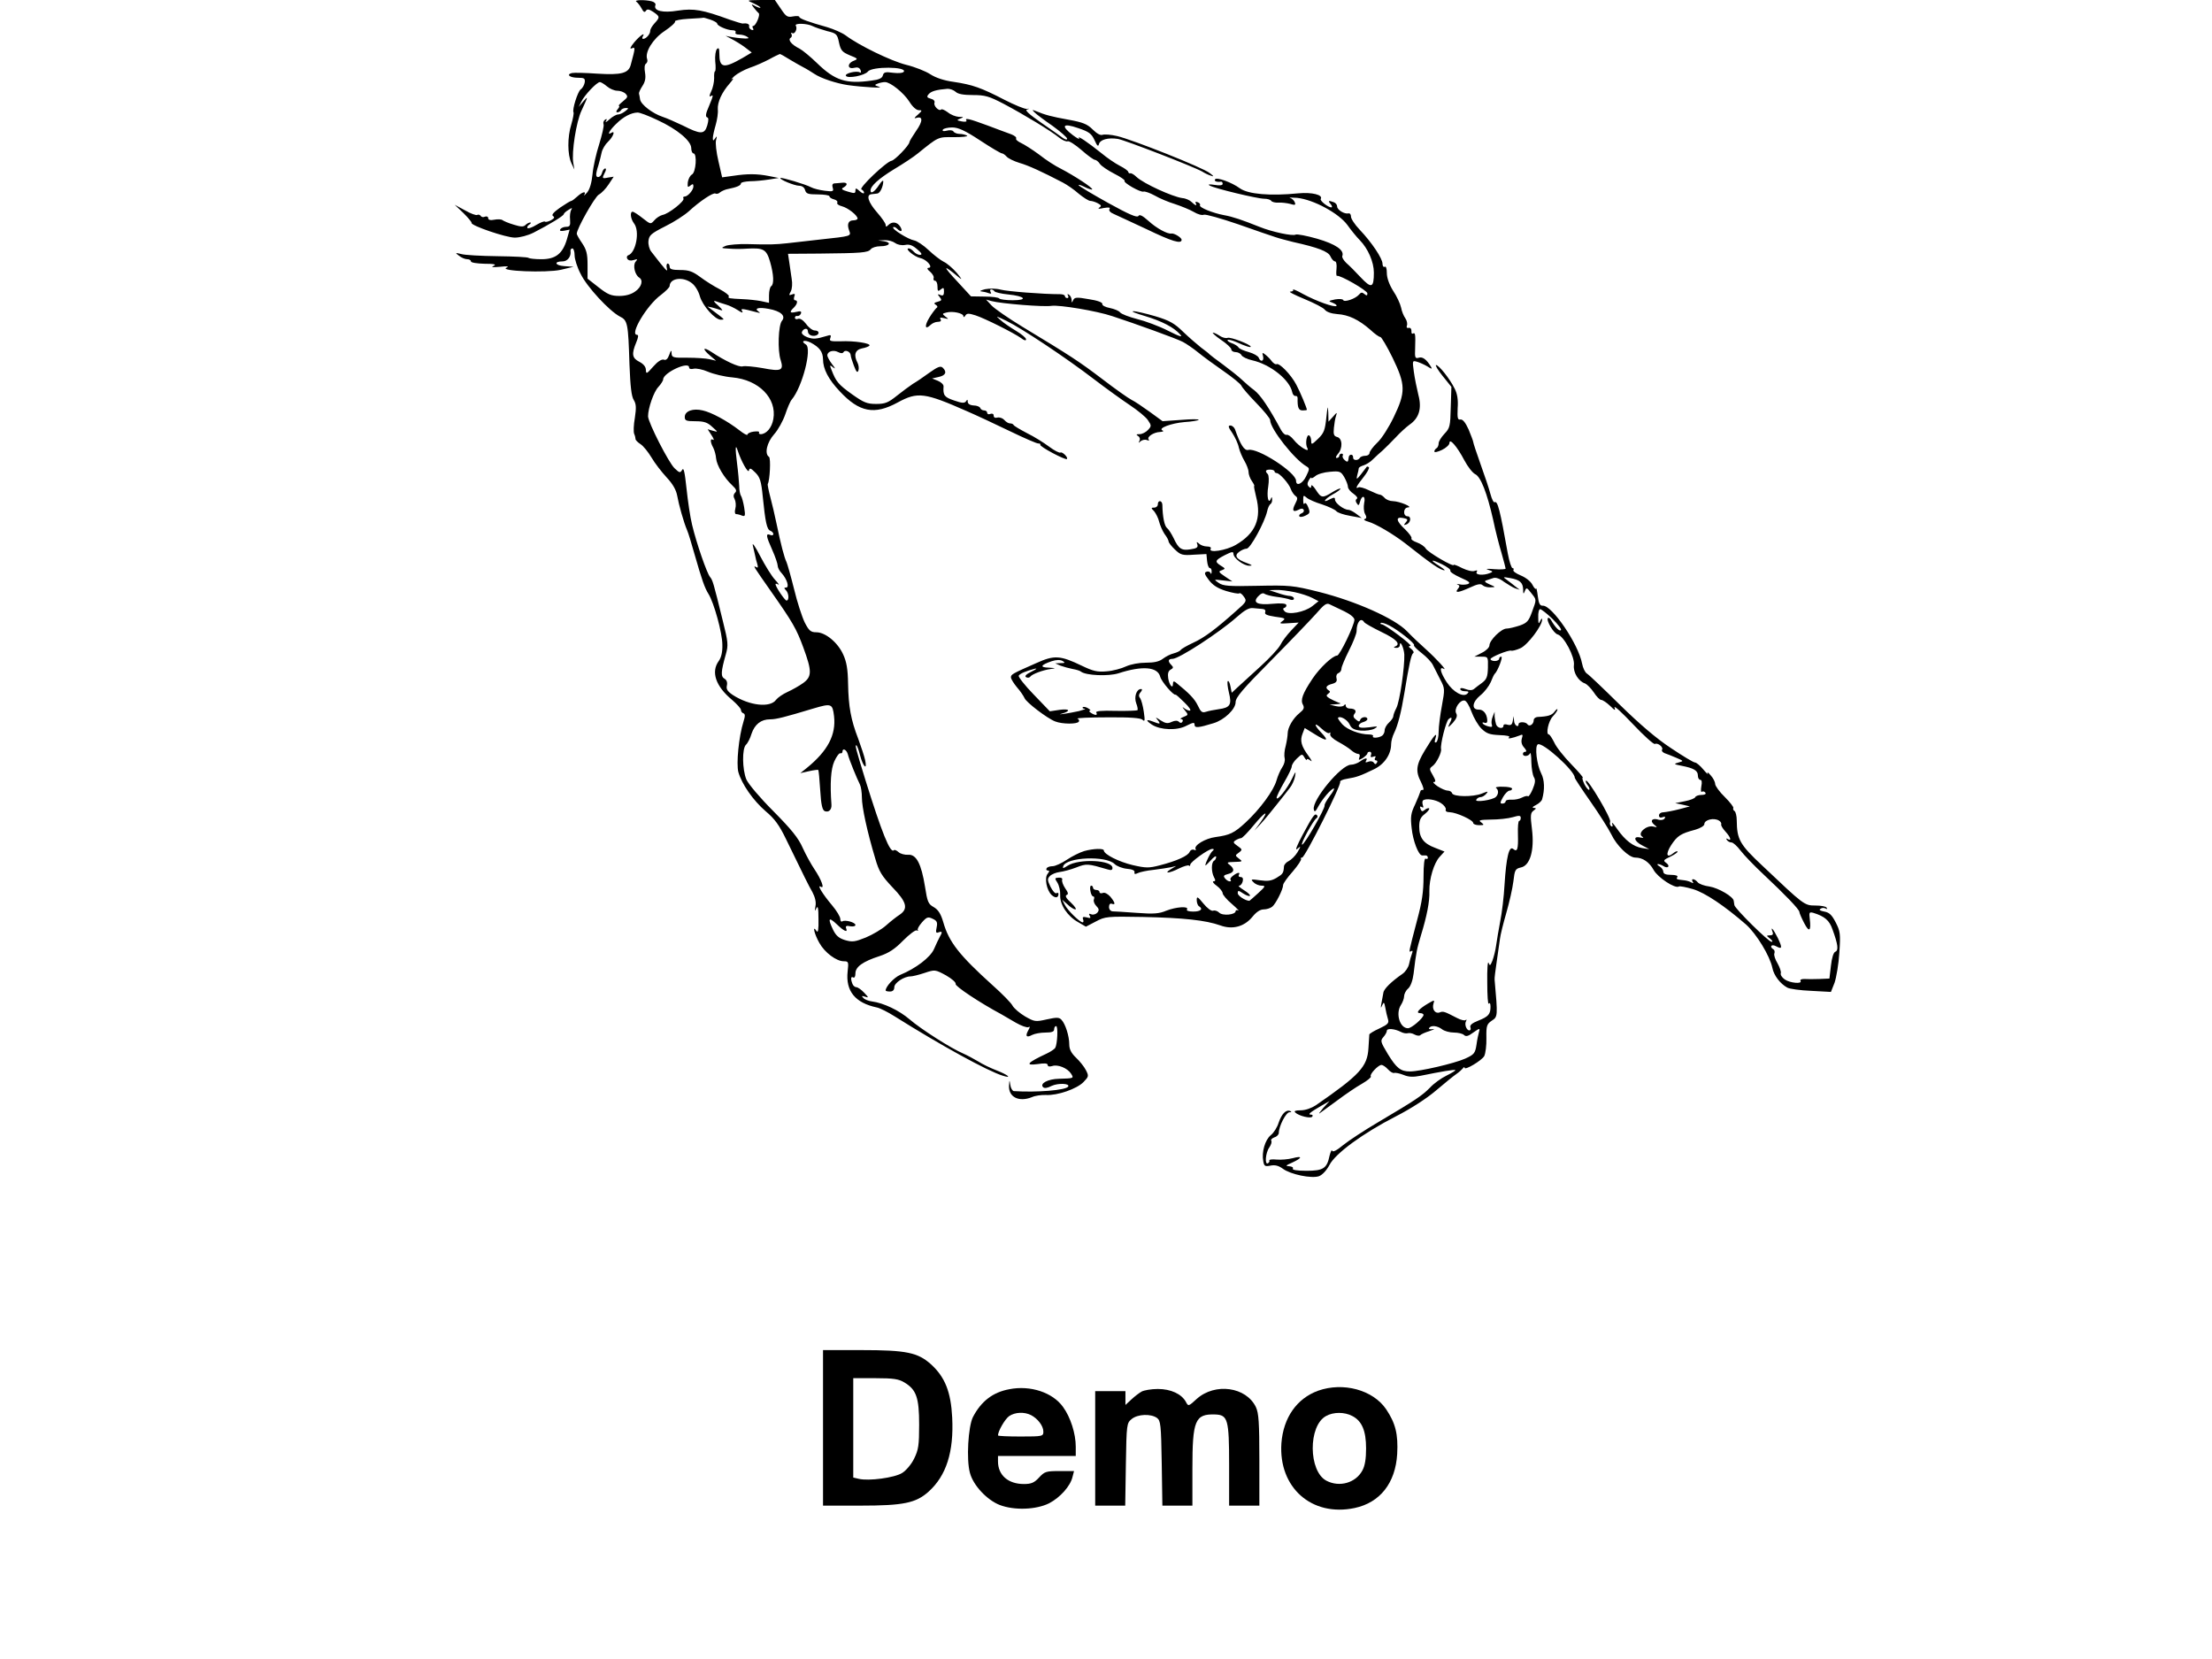 <?xml version="1.0" standalone="no"?>
<!DOCTYPE svg PUBLIC "-//W3C//DTD SVG 20010904//EN"
 "http://www.w3.org/TR/2001/REC-SVG-20010904/DTD/svg10.dtd">
<svg version="1.0" xmlns="http://www.w3.org/2000/svg"
 width="1024pt" height="768pt" viewBox="0 0 1024 768"
 preserveAspectRatio="xMidYMid meet">
<g transform="translate(0,768) scale(0.1,-0.1)"
fill="#000000" stroke="none">
<path d="M2946 7672 c6 -4 17 -18 24 -31 9 -17 14 -20 20 -11 6 9 14 8 34 -5
31 -21 32 -25 6 -53 -11 -12 -20 -27 -20 -35 0 -15 -19 -37 -33 -37 -4 0 -5 5
-2 10 15 24 -12 6 -39 -26 -18 -22 -22 -32 -12 -28 18 7 18 6 -4 -76 -10 -39
-43 -48 -155 -41 -55 4 -108 5 -117 3 -29 -7 -10 -22 28 -22 29 0 33 -3 31
-21 -2 -12 -10 -27 -19 -33 -14 -11 -40 -94 -33 -106 2 -4 -2 -28 -10 -55 -19
-60 -18 -141 0 -180 l14 -30 -5 30 c-9 49 14 193 38 243 31 67 32 70 8 42
l-21 -25 12 24 c14 30 72 91 86 91 5 0 20 -9 33 -20 13 -11 34 -20 47 -20 14
0 31 -6 39 -14 12 -13 10 -17 -12 -35 -15 -12 -23 -21 -19 -21 4 0 2 -7 -5
-15 -8 -9 -9 -15 -2 -15 6 0 14 5 17 10 3 6 14 10 23 10 13 0 13 -2 -4 -15
-10 -8 -25 -15 -33 -15 -8 0 -26 -10 -39 -22 -14 -13 -22 -17 -17 -9 6 10 4
12 -4 7 -7 -5 -10 -14 -7 -21 3 -8 -7 -49 -20 -92 -14 -43 -28 -105 -31 -139
-4 -39 -12 -69 -25 -85 -11 -13 -17 -18 -13 -11 10 19 -9 14 -33 -8 -12 -11
-24 -20 -27 -20 -4 0 -27 -14 -52 -31 -31 -22 -41 -34 -33 -39 9 -6 6 -11 -10
-20 -12 -6 -24 -9 -27 -6 -4 3 -21 -4 -40 -15 -19 -12 -37 -18 -41 -15 -3 4 0
11 8 16 8 6 10 10 4 10 -5 0 -15 -5 -22 -12 -9 -9 -22 -8 -54 2 -24 7 -47 17
-52 21 -5 4 -22 5 -37 2 -19 -4 -29 -1 -29 7 0 7 -7 10 -15 7 -8 -4 -17 -2
-20 4 -4 5 -11 7 -16 4 -5 -3 -30 6 -56 21 l-48 26 40 -38 c22 -22 39 -42 38
-46 -4 -12 159 -68 200 -68 24 0 61 10 87 23 72 37 140 78 140 86 0 3 9 12 21
19 17 11 20 11 13 0 -4 -7 -7 -27 -5 -45 2 -27 -1 -33 -18 -33 -11 0 -23 -5
-27 -11 -5 -8 1 -10 18 -7 l25 5 -13 -46 c-20 -66 -52 -91 -118 -91 -29 0 -55
3 -59 6 -3 4 -68 7 -144 8 -76 1 -151 5 -168 10 -28 7 -29 6 -10 -8 11 -9 28
-16 38 -16 9 0 17 -4 17 -10 0 -6 28 -10 63 -11 45 0 57 -3 42 -10 -14 -6 -5
-7 30 -4 34 4 43 2 30 -4 -38 -16 183 -25 251 -10 l59 14 -43 3 c-43 3 -50 22
-7 22 22 0 40 23 36 48 -1 6 3 12 9 12 5 0 10 -14 10 -32 0 -17 12 -56 28 -86
29 -60 132 -171 181 -197 37 -18 39 -32 45 -222 4 -102 9 -148 20 -165 11 -18
12 -35 5 -82 -6 -33 -7 -67 -3 -75 4 -9 6 -19 6 -23 -1 -4 9 -15 23 -24 13 -8
36 -37 51 -62 15 -26 47 -67 70 -92 29 -31 44 -58 49 -85 7 -40 30 -123 46
-160 5 -11 20 -60 34 -110 35 -122 47 -156 65 -185 25 -40 64 -180 64 -235 1
-33 -5 -58 -16 -74 -38 -51 -15 -118 61 -181 22 -19 41 -40 41 -46 0 -7 5 -14
11 -16 9 -3 9 -13 1 -38 -22 -70 -34 -195 -24 -234 16 -56 68 -131 127 -182
41 -34 63 -65 93 -127 90 -185 104 -214 123 -247 12 -23 18 -46 14 -65 -4 -24
-3 -26 4 -10 7 15 10 1 10 -50 1 -49 -2 -65 -9 -55 -21 32 -10 -15 13 -55 25
-45 79 -85 113 -85 22 0 23 -3 18 -47 -10 -91 35 -146 136 -167 14 -3 50 -21
80 -40 215 -135 433 -255 503 -276 45 -14 22 5 -30 25 -26 10 -64 28 -84 41
-20 12 -52 29 -70 37 -55 23 -196 113 -248 158 -49 42 -121 76 -174 83 -16 2
-34 9 -40 16 -10 10 -8 11 8 6 17 -6 17 -4 -4 18 -14 15 -30 26 -37 26 -6 0
-15 7 -18 16 -9 23 -7 36 4 29 6 -3 10 5 10 19 0 30 34 55 112 80 42 14 70 32
109 72 29 29 57 50 63 47 6 -3 8 -3 5 1 -4 4 5 20 19 36 22 25 28 27 49 17 20
-9 24 -16 19 -40 -5 -23 -3 -28 9 -23 17 6 19 2 5 -22 -5 -9 -17 -34 -26 -55
-17 -39 -84 -90 -157 -120 -28 -12 -67 -54 -67 -72 0 -3 9 -5 20 -5 13 0 20 7
20 20 0 20 45 50 75 50 9 0 38 7 65 16 48 16 49 16 99 -11 28 -16 47 -33 45
-40 -4 -10 112 -87 211 -140 11 -6 41 -24 67 -39 26 -15 52 -24 59 -21 8 5 8
1 -1 -15 -15 -27 -8 -35 18 -21 12 6 39 11 61 11 30 0 41 4 41 15 0 8 4 15 9
15 10 0 6 -83 -4 -101 -4 -6 -22 -18 -39 -26 -90 -42 -104 -57 -43 -49 32 5
47 4 47 -4 0 -7 8 -9 21 -5 26 9 71 -10 87 -35 14 -22 14 -22 -56 -24 -51 -1
-90 -22 -73 -39 6 -6 20 -4 39 6 30 14 86 12 77 -3 -10 -17 -146 -28 -252 -21
-6 1 -14 13 -16 29 -4 26 -4 25 -6 -5 -2 -52 46 -76 106 -52 15 7 45 11 65 10
53 -3 143 28 174 60 24 25 25 28 11 55 -8 16 -29 42 -46 58 -22 21 -31 39 -31
61 0 39 -18 95 -36 114 -11 12 -22 12 -68 2 -53 -12 -57 -11 -101 14 -25 15
-51 37 -58 50 -6 12 -48 55 -92 94 -154 139 -202 200 -228 291 -12 41 -24 59
-45 71 -25 14 -29 24 -40 95 -17 105 -40 150 -78 147 -15 -1 -35 4 -44 12 -9
8 -19 13 -22 9 -17 -16 -56 82 -132 326 -46 149 -48 160 -42 160 3 0 11 -20
17 -45 14 -54 35 -75 24 -24 -4 19 -19 63 -32 99 -34 88 -45 148 -47 255 -1
67 -7 102 -23 136 -25 55 -82 102 -124 102 -26 0 -34 7 -54 46 -12 25 -35 95
-49 154 -15 60 -31 116 -35 125 -10 20 -26 80 -46 177 -8 39 -21 94 -29 124
-8 30 -13 57 -12 60 10 16 15 120 6 126 -22 14 -10 67 24 105 18 20 41 62 51
91 10 30 23 61 30 69 49 58 95 236 66 255 -27 16 -8 24 22 9 41 -22 56 -42 57
-77 0 -45 25 -93 77 -148 91 -98 161 -111 269 -52 92 50 124 46 319 -40 44
-19 134 -61 200 -93 66 -32 126 -58 132 -57 7 0 11 -2 9 -6 -5 -8 116 -72 123
-66 7 7 -21 35 -30 30 -4 -3 -28 9 -52 27 -24 18 -70 47 -103 63 -32 17 -60
33 -62 38 -2 4 -9 7 -17 7 -7 0 -18 7 -26 16 -7 8 -21 13 -31 11 -11 -3 -18 0
-18 9 0 8 -6 11 -15 8 -8 -4 -15 -1 -15 5 0 6 -6 11 -14 11 -8 0 -16 5 -18 11
-2 6 -16 12 -31 12 -17 1 -27 8 -27 17 0 11 -2 12 -8 2 -7 -9 -18 -9 -55 4
-45 15 -52 24 -49 65 1 8 -11 20 -26 26 l-27 11 31 7 c32 7 39 23 18 43 -10 9
-23 4 -61 -23 -26 -19 -61 -43 -77 -52 -15 -10 -49 -35 -74 -55 -40 -32 -54
-38 -96 -38 -42 0 -57 6 -112 45 -63 45 -74 59 -94 111 -10 25 -9 26 7 13 12
-9 10 -4 -5 15 -12 16 -22 34 -22 41 0 18 28 27 50 15 12 -6 21 -7 25 0 7 12
31 3 33 -13 0 -7 7 -29 15 -50 11 -29 16 -35 21 -22 3 9 1 25 -4 35 -19 36
-12 60 20 67 17 3 32 9 35 13 7 11 -71 23 -134 20 -47 -1 -53 1 -47 15 5 14 2
16 -16 10 -50 -15 -64 -16 -91 -6 -16 6 -27 16 -25 23 6 18 28 22 28 5 0 -17
19 -26 38 -20 18 7 14 23 -6 23 -10 0 -28 13 -40 30 -14 18 -28 27 -37 24 -8
-4 -15 -1 -15 5 0 6 5 10 11 8 6 -1 14 4 17 12 3 10 -2 12 -22 7 -30 -7 -33
-1 -11 20 17 17 20 34 5 34 -5 0 -6 8 -3 17 5 12 2 15 -10 10 -15 -6 -16 -4
-6 14 6 12 8 37 4 58 -3 20 -8 54 -11 76 l-6 40 144 1 c196 2 226 4 239 20 6
8 26 14 45 14 41 0 54 17 17 23 l-28 4 30 1 c17 1 38 -5 49 -13 11 -8 30 -12
46 -9 20 4 34 -1 56 -20 21 -18 25 -25 13 -26 -9 0 -22 7 -29 15 -7 8 -17 15
-23 15 -21 0 26 -39 54 -45 31 -7 61 -45 37 -45 -8 -1 -5 -8 8 -18 11 -10 19
-23 16 -30 -2 -6 1 -12 7 -12 6 0 11 -12 11 -26 0 -22 2 -25 15 -14 13 10 15
9 15 -10 0 -16 -4 -21 -16 -16 -14 6 -15 4 -4 -9 11 -14 10 -17 -9 -22 -17 -4
-19 -8 -9 -14 9 -6 10 -11 2 -16 -5 -5 -20 -24 -32 -44 -23 -38 -20 -58 5 -34
8 8 23 15 34 15 13 0 18 4 13 12 -5 8 0 9 17 5 22 -5 22 -5 6 7 -16 13 -16 14
4 19 29 8 79 -3 79 -17 0 -6 4 -5 9 3 7 11 15 11 47 1 43 -14 177 -81 212
-106 14 -11 22 -12 22 -5 0 7 -21 24 -46 39 -25 15 -58 37 -72 50 -25 22 -24
21 28 -4 70 -34 276 -171 405 -270 55 -42 130 -96 166 -120 36 -24 74 -55 83
-69 17 -25 17 -28 0 -46 -9 -10 -27 -19 -38 -19 -16 0 -18 -2 -7 -9 8 -5 10
-14 6 -22 -6 -11 -5 -11 5 -2 7 6 20 9 29 6 9 -4 13 -3 9 2 -11 12 23 34 52
35 14 1 19 4 12 7 -24 10 41 34 102 39 33 2 62 7 65 10 3 4 -33 4 -81 0 l-86
-6 -59 43 c-32 23 -70 49 -85 56 -14 7 -75 50 -135 96 -108 82 -145 106 -368
241 -66 40 -131 85 -145 100 l-25 27 25 -7 c45 -12 244 -28 278 -22 36 5 208
-23 282 -48 104 -34 298 -104 326 -119 17 -9 49 -31 71 -49 22 -18 75 -57 117
-86 42 -29 80 -60 83 -68 3 -8 34 -44 69 -80 35 -36 64 -71 64 -79 0 -40 113
-183 168 -214 15 -9 15 -12 -1 -45 -16 -35 -47 -50 -47 -22 0 39 -178 154
-221 143 -18 -5 -37 24 -62 96 -4 9 -13 17 -21 17 -12 0 -10 -8 9 -35 13 -20
27 -50 30 -67 4 -17 16 -45 26 -62 10 -17 19 -40 19 -51 0 -11 7 -31 16 -43 8
-12 13 -22 10 -22 -2 0 2 -22 9 -50 26 -100 -2 -169 -93 -222 -46 -27 -131
-40 -117 -18 3 6 -4 10 -17 10 -13 0 -30 6 -37 13 -11 10 -13 9 -8 -4 4 -13
-3 -18 -31 -22 -42 -7 -56 2 -79 52 -10 20 -23 41 -30 46 -12 9 -21 51 -22
108 -1 21 -21 23 -21 2 0 -8 -7 -15 -17 -15 -15 0 -15 -2 0 -17 8 -10 19 -31
23 -48 4 -16 15 -42 25 -57 11 -14 19 -30 19 -35 0 -5 13 -22 29 -37 26 -25
35 -28 88 -24 l58 3 3 -32 c2 -18 7 -33 13 -33 5 0 9 -8 8 -17 0 -10 -3 -13
-5 -6 -3 7 -12 9 -19 6 -11 -4 -9 -12 11 -38 18 -24 41 -39 80 -51 30 -9 57
-14 61 -11 3 4 13 -3 21 -15 15 -20 13 -24 -34 -65 -96 -86 -150 -126 -201
-149 -28 -13 -54 -28 -57 -33 -3 -5 -18 -12 -33 -16 -14 -3 -37 -15 -50 -25
-17 -13 -40 -18 -78 -18 -33 0 -69 -7 -92 -17 -21 -10 -61 -21 -90 -23 -43 -4
-63 1 -115 26 -100 48 -127 50 -211 12 -111 -49 -117 -52 -117 -66 0 -7 13
-28 28 -46 16 -18 31 -41 35 -50 7 -19 105 -94 142 -108 33 -13 102 -13 109
-1 4 5 0 12 -6 14 -7 3 55 6 138 6 107 1 154 -3 163 -11 11 -11 12 -4 6 37 -4
28 -12 56 -17 63 -7 8 -7 17 2 27 8 10 9 15 2 15 -21 0 -33 -37 -22 -66 6 -15
8 -29 6 -32 -3 -2 -49 -4 -102 -3 -65 2 -94 -1 -89 -8 8 -14 -5 -14 -25 -1 -8
5 -10 10 -5 10 6 0 2 5 -8 11 -10 6 -21 8 -24 5 -4 -3 0 -7 8 -7 8 -1 -4 -5
-26 -11 -46 -10 -110 -20 -80 -12 43 12 38 24 -8 18 l-47 -7 -75 78 c-41 42
-72 82 -69 87 6 10 33 21 74 32 14 3 8 -2 -14 -13 -25 -12 -34 -21 -26 -26 7
-4 15 -3 19 2 8 12 59 31 96 36 25 3 23 4 -9 6 -44 1 -40 12 13 30 22 7 39 7
50 1 13 -8 12 -10 -9 -10 l-25 -1 25 -11 c14 -5 39 -12 55 -15 17 -3 35 -8 40
-13 23 -17 125 -22 173 -7 111 36 181 30 193 -16 6 -23 62 -88 71 -83 2 1 20
-15 41 -36 22 -21 33 -38 25 -38 -8 0 -20 6 -28 13 -8 6 -6 2 4 -10 18 -22 18
-23 -5 -32 -13 -5 -18 -10 -11 -10 7 -1 10 -6 6 -12 -4 -7 -10 -7 -16 -1 -7 7
-18 7 -34 0 -18 -9 -29 -7 -51 7 -24 16 -26 16 -14 2 16 -20 12 -21 -23 -7
-32 12 -33 5 -3 -15 39 -25 116 -28 159 -5 32 16 38 17 38 5 0 -16 17 -15 88
7 50 15 102 65 102 97 0 22 32 60 163 192 89 90 183 188 209 217 38 44 49 52
64 44 11 -5 40 -19 67 -32 27 -13 47 -29 47 -39 0 -25 -68 -166 -80 -166 -20
0 -80 -56 -114 -107 -46 -69 -57 -99 -44 -121 7 -14 4 -22 -16 -38 -30 -24
-55 -67 -55 -95 0 -10 -4 -36 -9 -57 -6 -20 -8 -46 -5 -57 3 -10 -2 -29 -11
-42 -9 -13 -21 -41 -27 -62 -13 -46 -76 -132 -143 -194 -53 -49 -73 -58 -138
-67 -48 -6 -103 -39 -93 -56 4 -5 0 -6 -8 -3 -8 3 -17 -2 -20 -10 -7 -18 -60
-42 -138 -62 -50 -13 -64 -13 -125 1 -64 15 -134 50 -134 68 0 10 -48 9 -91
-3 -20 -6 -56 -24 -80 -40 -24 -16 -54 -30 -66 -30 -12 0 -25 -4 -28 -10 -3
-5 -1 -10 6 -10 8 0 8 -4 -1 -15 -16 -19 -5 -77 19 -99 17 -15 31 -13 31 6 0
5 -4 6 -10 3 -5 -3 -17 10 -27 30 -15 31 -15 37 -2 50 8 8 28 16 44 18 17 2
51 11 77 21 48 19 54 18 146 -9 16 -5 22 -3 22 7 0 37 -156 44 -208 10 -20
-13 -24 -14 -20 -2 14 42 198 50 238 10 10 -10 36 -20 57 -22 25 -2 37 -8 35
-16 -2 -9 3 -10 15 -4 10 5 43 12 73 15 30 4 66 9 80 12 l25 6 -25 -15 c-36
-22 -6 -19 39 4 21 10 41 16 45 13 3 -4 6 -2 6 4 0 12 84 73 102 73 8 0 9 -3
3 -8 -10 -6 -35 -56 -35 -68 0 -3 11 8 25 23 13 15 25 23 25 16 0 -6 -4 -15
-10 -18 -13 -8 -13 -51 0 -76 8 -14 7 -19 -2 -19 -7 0 -1 -10 15 -21 15 -11
27 -27 27 -34 0 -7 19 -30 43 -50 23 -20 36 -34 30 -30 -7 3 -13 2 -13 -3 0
-17 -60 -23 -76 -7 -8 8 -21 12 -28 9 -8 -3 -27 11 -45 33 -27 33 -31 35 -31
16 0 -12 5 -25 10 -28 21 -13 9 -25 -26 -25 -21 0 -33 4 -29 10 10 16 -50 12
-96 -6 -33 -14 -59 -16 -137 -10 -54 4 -104 7 -112 7 -9 1 -16 9 -16 20 0 12
5 18 13 15 18 -7 16 5 -7 33 -12 13 -26 21 -35 17 -8 -3 -15 -1 -15 4 0 6 -7
10 -15 10 -8 0 -15 5 -15 10 0 6 -4 10 -9 10 -4 0 -6 -11 -3 -25 2 -14 8 -25
13 -25 5 0 6 -6 3 -14 -3 -7 2 -21 11 -30 13 -13 14 -20 5 -31 -6 -7 -19 -11
-27 -8 -12 5 -14 3 -8 -7 6 -10 3 -12 -14 -7 -17 4 -21 2 -17 -9 3 -8 2 -14
-2 -14 -14 1 -69 55 -82 80 l-13 25 25 -22 c13 -13 30 -23 36 -23 7 0 -2 14
-20 31 -22 20 -29 32 -20 36 9 3 7 11 -7 31 -10 15 -16 32 -14 39 3 7 -4 11
-16 10 -19 -1 -19 -3 -6 -23 8 -13 14 -38 13 -58 -2 -44 34 -98 83 -125 l36
-21 46 24 c43 23 51 24 218 21 189 -4 290 -15 358 -39 57 -21 112 -6 150 41
17 21 35 33 51 33 14 0 32 6 40 13 16 13 50 80 50 100 0 7 20 35 45 63 24 28
41 54 38 58 -3 3 -1 6 5 6 13 0 184 339 176 351 -2 4 12 11 33 14 44 7 62 14
124 44 48 23 79 69 79 116 0 13 6 36 14 52 17 34 33 97 47 183 22 133 32 181
41 186 5 3 1 12 -9 20 -13 9 -14 13 -4 14 15 0 -118 100 -133 100 -5 0 -7 3
-4 6 4 3 21 -2 40 -12 41 -21 121 -84 114 -91 -3 -3 13 -19 36 -37 22 -17 46
-42 52 -56 7 -14 22 -44 34 -67 21 -40 21 -44 7 -120 -8 -43 -15 -97 -15 -120
0 -23 -5 -45 -11 -49 -8 -4 -9 1 -4 17 11 35 -7 15 -49 -55 -41 -68 -44 -96
-17 -148 10 -21 14 -36 8 -35 -6 1 -12 -2 -12 -8 -1 -5 -12 -32 -24 -59 -20
-41 -22 -58 -16 -110 6 -58 31 -124 48 -126 4 0 12 0 17 0 6 0 10 -5 10 -11 0
-5 -4 -7 -10 -4 -6 4 -10 -27 -10 -84 0 -68 -7 -117 -29 -198 -40 -153 -41
-154 -28 -146 7 4 8 0 3 -13 -4 -10 -10 -32 -13 -47 -3 -15 -17 -36 -30 -45
-52 -36 -87 -70 -89 -88 -2 -10 -6 -32 -9 -49 -4 -22 -3 -25 3 -10 8 18 10 17
15 -10 3 -17 8 -40 12 -52 6 -19 1 -25 -39 -44 -25 -11 -46 -24 -47 -28 0 -3
-2 -32 -4 -63 -5 -86 -40 -124 -244 -265 -20 -13 -48 -23 -69 -23 -25 0 -33
-3 -26 -10 16 -16 73 -30 79 -19 4 5 1 9 -6 9 -17 0 -4 11 46 40 l40 23 -30
-33 c-16 -19 -23 -29 -15 -23 8 6 45 33 81 59 36 27 87 62 114 77 26 15 45 31
41 34 -8 8 34 53 49 53 7 0 20 -9 30 -20 10 -11 23 -19 29 -17 6 2 25 -2 43
-9 24 -10 44 -11 80 -4 93 19 157 30 160 26 2 -2 -16 -13 -40 -25 -25 -12 -60
-37 -78 -57 -37 -37 -65 -56 -239 -159 -63 -37 -136 -85 -162 -106 -30 -25
-48 -34 -51 -26 -2 6 -7 -4 -12 -23 -12 -59 -29 -70 -107 -70 -44 0 -67 4 -63
10 3 6 -4 10 -17 11 -19 1 -16 4 14 17 48 22 49 33 1 20 -20 -5 -53 -8 -74 -6
-20 2 -35 0 -33 -4 2 -3 0 -9 -6 -13 -16 -10 -12 48 6 73 8 12 13 26 9 31 -3
5 4 12 15 16 11 3 20 13 20 20 0 31 33 95 49 96 10 0 12 2 3 6 -19 7 -39 -14
-53 -55 -6 -20 -22 -46 -36 -57 -27 -22 -43 -79 -35 -120 4 -24 8 -26 34 -21
20 4 37 0 56 -14 36 -27 134 -47 168 -35 16 6 35 27 48 51 27 54 156 148 308
226 67 34 143 83 185 119 40 34 83 69 95 77 13 9 26 21 30 26 4 6 8 8 8 3 0
-14 79 33 91 54 6 12 11 50 10 84 -1 57 2 64 25 80 28 18 28 20 13 190 -1 6 4
44 10 85 6 41 13 89 15 105 2 17 15 70 29 118 14 49 29 114 33 147 6 53 9 58
34 64 43 8 64 79 52 177 -8 63 -7 76 7 86 14 11 14 12 1 13 -9 1 -4 6 10 13
14 7 27 19 29 27 13 45 11 90 -4 119 -21 41 -31 126 -16 135 21 13 171 -122
171 -154 0 -4 33 -54 73 -111 40 -57 83 -125 96 -151 25 -53 82 -108 111 -108
35 0 65 -21 85 -57 19 -35 99 -88 117 -77 4 3 34 -3 65 -12 57 -17 147 -78
246 -164 48 -43 110 -144 122 -201 7 -35 36 -73 69 -91 10 -6 60 -13 111 -15
l91 -5 17 43 c8 24 19 87 22 139 6 87 4 99 -17 140 -18 35 -30 46 -53 50 -20
4 -26 8 -17 13 6 5 17 5 24 1 6 -4 8 -3 4 4 -3 6 -27 10 -52 10 -51 0 -53 2
-244 183 -107 100 -119 123 -120 211 0 20 -5 40 -10 43 -6 4 -8 10 -6 14 3 4
-15 27 -39 51 -25 24 -45 52 -45 61 0 9 -9 27 -21 40 -11 13 -17 17 -14 9 4
-8 -5 0 -20 18 -14 17 -32 32 -38 32 -7 0 -57 30 -112 67 -67 44 -145 111
-237 201 -75 74 -143 139 -152 144 -8 5 -18 25 -22 46 -17 91 -140 271 -182
268 -13 -1 -19 10 -23 44 -3 25 -7 41 -8 35 -1 -5 -9 2 -17 18 -8 16 -32 34
-54 43 -22 9 -37 20 -34 25 3 5 1 9 -4 9 -5 0 -15 30 -22 68 -36 202 -47 245
-61 237 -4 -3 -13 14 -19 37 -6 24 -27 86 -46 139 -19 53 -34 99 -34 103 0 4
-10 30 -21 57 -15 33 -27 48 -38 47 -13 -3 -15 6 -13 53 3 39 -2 67 -14 90
-22 45 -73 109 -86 109 -5 0 8 -23 30 -50 l41 -51 -3 -94 c-2 -88 -4 -97 -29
-123 -15 -16 -27 -35 -27 -44 0 -9 -4 -20 -10 -23 -5 -3 -10 -10 -10 -15 0 -6
16 -2 35 7 19 9 35 24 35 32 0 25 36 -17 69 -80 16 -30 38 -58 50 -64 26 -12
55 -87 83 -210 10 -49 28 -119 39 -155 10 -36 19 -69 19 -72 0 -4 -24 -5 -52
-3 -35 3 -44 2 -28 -3 22 -7 23 -9 7 -15 -30 -12 -69 -9 -61 5 5 8 2 9 -10 5
-10 -4 -34 2 -57 13 -21 11 -39 18 -39 15 0 -12 -121 59 -130 76 -5 9 -24 22
-41 28 -17 6 -28 14 -25 19 3 5 -11 23 -29 41 -42 39 -46 60 -10 53 22 -4 24
-7 13 -20 -11 -13 -10 -14 2 -10 21 7 25 38 6 38 -22 0 -21 40 2 41 26 1 -38
28 -69 29 -15 0 -32 7 -39 15 -7 8 -17 15 -22 15 -5 0 -27 9 -50 20 -22 11
-45 17 -49 14 -18 -10 -8 8 23 47 17 21 28 42 25 46 -4 3 -8 4 -10 2 -47 -62
-50 -65 -44 -39 4 14 7 28 7 32 0 4 10 10 23 14 12 4 32 16 43 28 12 12 32 30
45 41 13 12 40 39 60 60 20 22 49 48 64 59 44 30 58 75 41 138 -7 29 -17 77
-21 107 -7 52 -7 53 16 46 13 -4 35 -14 48 -22 18 -12 22 -12 16 -2 -20 34
-39 49 -57 43 -17 -5 -19 0 -17 43 2 65 1 75 -10 69 -5 -3 -8 2 -7 12 0 10 -5
16 -13 14 -8 -2 -11 3 -8 11 3 8 0 23 -7 33 -8 11 -17 33 -20 50 -4 18 -20 53
-37 78 -18 29 -29 60 -29 82 0 21 -4 33 -10 29 -5 -3 -10 3 -10 14 0 24 -49
98 -106 158 -23 24 -41 52 -40 61 0 9 -5 16 -12 14 -19 -4 -52 17 -52 32 0 8
-7 17 -16 20 -24 9 -28 7 -14 -9 7 -8 8 -15 3 -15 -15 0 -54 31 -49 39 12 19
-41 32 -104 26 -130 -13 -232 -4 -270 23 -38 28 -108 53 -115 42 -6 -9 8 -14
28 -11 4 0 7 -4 7 -10 0 -7 -13 -9 -37 -5 -25 4 -33 3 -23 -3 21 -13 221 -61
252 -61 15 0 29 -4 33 -10 3 -5 18 -9 33 -8 15 1 39 -2 55 -6 22 -7 26 -5 21
7 -3 9 -13 18 -22 21 -10 2 6 2 33 0 76 -8 192 -71 232 -125 17 -24 43 -56 58
-71 38 -39 65 -101 65 -150 0 -71 -11 -75 -61 -22 -24 26 -54 56 -67 67 -12
12 -21 26 -18 32 10 27 -31 55 -117 80 -49 14 -93 22 -99 19 -13 -8 -109 12
-168 36 -80 32 -124 47 -164 54 -53 10 -117 36 -111 46 3 4 -2 11 -11 14 -8 3
-12 2 -9 -4 9 -15 -2 -12 -19 5 -8 8 -27 17 -43 18 -45 6 -179 67 -212 98 -11
11 -24 18 -28 17 -4 -2 -9 1 -10 6 0 5 -18 18 -40 29 -21 11 -58 36 -83 57
-65 52 -115 86 -105 70 5 -7 -8 -1 -28 14 -58 44 -48 58 24 33 51 -17 62 -26
76 -56 12 -27 17 -31 20 -19 5 22 43 32 88 25 34 -6 354 -130 390 -151 11 -7
29 -16 40 -19 16 -6 15 -3 -5 12 -31 25 -356 154 -428 171 -29 7 -59 9 -68 6
-10 -4 -27 6 -46 25 -25 25 -46 33 -112 45 -78 14 -108 22 -151 40 -18 7 -18
6 -5 -7 8 -8 45 -36 83 -62 37 -27 67 -53 67 -59 0 -6 -7 -5 -19 3 -10 8 -55
39 -101 71 -56 39 -77 58 -66 61 13 4 13 5 -1 3 -10 -1 -56 18 -103 42 -108
56 -148 70 -235 83 -45 6 -83 19 -108 35 -21 14 -71 34 -112 44 -71 18 -219
90 -280 136 -16 12 -55 29 -85 38 -86 24 -130 40 -130 48 0 4 -13 5 -29 2 -26
-5 -32 -1 -56 35 l-28 41 -66 0 c-66 -1 -66 -1 -33 -15 17 -8 32 -17 32 -20 0
-3 -10 0 -22 6 -22 12 -22 11 -8 -7 8 -10 18 -22 22 -25 9 -6 -13 -59 -25 -59
-5 0 -5 -5 -1 -11 4 -7 1 -10 -7 -7 -8 3 -13 11 -11 17 2 10 -11 15 -30 12 -4
0 -31 8 -60 18 -126 46 -166 53 -239 42 -71 -12 -115 -1 -105 25 3 7 -5 15
-17 18 -31 8 -84 7 -71 -2z m343 -83 c17 -6 31 -14 31 -18 0 -11 47 -31 71
-31 11 0 17 -4 14 -10 -3 -6 4 -10 17 -10 13 0 30 -5 38 -11 11 -7 3 -9 -30
-6 -25 2 -54 7 -65 10 -11 4 -3 -1 17 -11 20 -10 51 -29 68 -42 l30 -23 -42
-25 c-89 -51 -108 -47 -108 21 0 23 -3 28 -11 20 -6 -6 -10 -32 -8 -57 3 -25
2 -46 -1 -46 -3 0 -5 -15 -4 -32 0 -18 -6 -46 -14 -62 -8 -16 -9 -25 -3 -22
15 10 14 5 -8 -48 -14 -31 -16 -46 -8 -49 8 -2 8 -13 1 -38 -13 -42 -30 -42
-113 0 -32 15 -74 34 -93 40 -48 16 -101 57 -105 81 -1 10 -4 23 -5 27 -1 4 6
20 16 35 13 20 16 37 12 62 -4 21 -2 37 4 41 6 4 9 13 6 21 -12 32 26 94 80
130 30 20 52 40 49 45 -3 4 25 10 62 12 37 2 68 4 69 5 1 1 15 -3 33 -9z m473
-30 c12 -6 42 -16 67 -23 43 -10 47 -14 55 -53 8 -37 15 -44 50 -59 38 -15 39
-17 19 -25 -32 -12 -31 -41 1 -33 16 4 25 1 30 -11 3 -9 2 -14 -4 -10 -15 9
-71 -5 -64 -16 8 -14 87 1 102 20 19 24 181 23 166 -1 -4 -6 -24 -8 -49 -5
-36 5 -44 3 -48 -12 -3 -13 -18 -20 -52 -24 -118 -17 -170 0 -254 82 -29 28
-65 58 -80 66 -37 18 -55 41 -41 50 6 3 7 11 4 17 -4 6 -2 8 3 5 12 -8 26 20
17 34 -8 13 53 11 78 -2z m-107 -154 c22 -13 51 -30 65 -37 14 -7 36 -21 50
-30 31 -21 102 -44 155 -52 73 -10 170 -15 145 -8 -22 7 -23 9 -7 15 10 4 25
7 34 7 25 0 87 -50 113 -91 14 -23 32 -39 43 -39 17 0 17 -2 -4 -21 -17 -14
-19 -19 -7 -15 31 10 31 -15 -1 -60 -17 -25 -31 -48 -31 -52 -1 -15 -67 -83
-82 -86 -24 -3 -155 -128 -140 -133 6 -3 12 -9 12 -15 0 -6 -9 -3 -20 7 -17
15 -20 16 -20 2 0 -13 -5 -13 -35 -4 -28 8 -33 13 -20 19 22 13 18 25 -7 22
-13 -1 -29 -3 -36 -3 -8 -1 -11 -8 -7 -20 5 -17 2 -19 -37 -14 -24 3 -52 10
-63 16 -26 14 -138 47 -142 43 -7 -6 65 -36 87 -36 13 0 24 -8 27 -20 5 -17
14 -20 59 -20 30 0 54 -4 54 -9 0 -5 9 -11 21 -14 12 -3 18 -10 15 -15 -3 -6
6 -13 22 -17 27 -7 72 -42 72 -57 0 -4 -9 -8 -19 -8 -24 0 -31 -18 -20 -47 10
-27 11 -26 -136 -42 -55 -6 -122 -14 -150 -17 -57 -6 -80 -7 -185 -4 -41 1
-86 -3 -100 -8 -24 -10 -23 -11 15 -13 22 -2 60 -2 84 0 76 4 89 -3 106 -61
17 -59 19 -104 5 -113 -5 -3 -10 -22 -10 -42 l0 -35 -37 8 c-21 4 -58 8 -83 9
-65 3 -72 4 -66 13 3 4 -16 19 -42 33 -26 13 -67 39 -91 57 -35 26 -53 32 -92
32 -37 0 -49 4 -49 15 0 8 -4 15 -9 15 -5 0 -7 -10 -4 -22 6 -22 -4 -11 -72
77 -9 11 -15 34 -13 50 3 26 12 34 77 67 41 20 90 52 110 70 51 47 113 88 123
82 5 -3 15 -1 22 6 8 6 24 13 36 15 40 8 60 16 60 26 0 5 19 9 43 10 23 0 62
4 87 8 l45 7 -45 9 c-56 11 -100 11 -166 1 l-51 -7 -17 74 c-10 42 -15 86 -11
99 5 18 4 20 -4 8 -9 -13 -11 -13 -11 1 0 9 6 36 13 60 7 24 12 57 10 73 -2
33 18 78 56 121 14 16 19 25 11 20 -9 -6 -4 0 10 13 14 12 45 29 70 38 25 8
65 26 90 39 25 14 47 24 50 25 3 0 23 -11 45 -25z m769 -150 c10 -10 35 -15
79 -15 57 0 75 -5 144 -41 96 -51 218 -125 256 -156 15 -12 33 -20 40 -17 7 2
35 -16 64 -41 28 -25 56 -45 62 -45 5 0 16 -8 23 -19 7 -10 37 -30 66 -45 30
-15 51 -30 48 -33 -8 -8 74 -55 88 -50 6 2 29 -6 51 -18 22 -13 65 -31 95 -40
30 -10 69 -26 86 -36 18 -11 39 -17 47 -13 8 3 79 -17 158 -44 79 -28 158 -55
174 -60 17 -6 53 -15 80 -22 117 -26 164 -44 174 -67 6 -13 15 -23 21 -23 6 0
9 -15 7 -35 -2 -19 -1 -33 2 -32 14 5 141 -68 141 -81 0 -11 -3 -12 -14 -3
-10 9 -16 8 -25 -3 -16 -19 -69 -37 -73 -25 -2 5 -18 6 -37 3 -33 -7 -33 -8
-11 -16 12 -5 20 -11 17 -14 -8 -9 -94 22 -155 55 -28 16 -50 25 -46 20 3 -5
-3 -9 -13 -9 -10 0 19 -15 65 -34 46 -19 89 -41 95 -50 8 -10 30 -18 57 -20
53 -3 100 -26 153 -72 20 -19 41 -34 47 -34 5 0 31 -44 57 -97 60 -124 61
-158 5 -274 -22 -46 -56 -100 -76 -118 -20 -19 -36 -41 -36 -48 0 -7 -9 -13
-19 -13 -11 0 -23 -4 -26 -10 -9 -14 -33 -12 -31 3 0 6 -3 12 -9 12 -5 0 -10
-4 -11 -10 -3 -25 -5 -27 -19 -15 -8 7 -12 16 -9 21 3 5 0 9 -5 9 -6 0 -11 -4
-11 -10 0 -5 -5 -10 -12 -10 -6 0 -4 7 5 18 24 26 22 73 -3 79 -15 4 -18 12
-15 42 2 20 6 45 10 56 6 18 4 17 -14 -4 l-21 -23 -1 43 c-2 35 -3 30 -9 -24
-6 -58 -11 -72 -38 -98 -29 -28 -32 -29 -32 -11 0 12 -4 23 -9 26 -12 8 -20
-39 -9 -58 14 -25 -38 6 -63 38 -12 15 -26 25 -33 23 -6 -2 -18 8 -26 23 -57
106 -95 161 -123 183 -18 13 -45 37 -60 51 -16 15 -54 45 -85 68 -32 23 -59
44 -62 47 -3 4 -21 18 -40 32 -19 15 -57 48 -83 73 -40 39 -62 52 -129 72 -45
13 -91 24 -102 23 -12 0 13 -10 54 -22 79 -24 134 -52 164 -86 13 -14 -4 -9
-57 18 -41 21 -106 45 -143 54 -38 10 -73 23 -79 31 -5 7 -27 16 -47 20 -21 4
-37 12 -35 19 1 7 -22 16 -63 22 -56 10 -66 9 -72 -5 -6 -13 -7 -13 -7 2 -1 9
-6 20 -13 24 -7 4 -8 3 -4 -4 4 -7 2 -12 -3 -12 -6 0 -11 4 -11 9 0 5 -10 9
-22 9 -81 0 -244 13 -275 21 -23 6 -52 6 -73 2 -19 -5 -27 -9 -18 -10 9 -1 24
-4 34 -8 12 -4 15 -3 10 5 -4 7 -3 12 3 12 5 0 12 -4 15 -9 3 -4 31 -11 62
-14 80 -8 95 -27 22 -27 -31 0 -59 4 -62 8 -3 5 -33 9 -68 9 l-63 1 -57 62
c-77 82 -76 90 2 25 16 -13 12 -6 -10 21 -19 22 -47 46 -61 52 -14 7 -46 31
-70 54 -24 23 -55 43 -67 45 -28 5 -105 53 -97 61 3 3 11 0 17 -6 19 -19 29
-14 16 8 -14 23 -38 26 -56 8 -9 -9 -12 -9 -12 1 0 7 -18 33 -40 58 -41 47
-52 82 -25 84 8 1 20 2 26 3 13 1 27 31 28 56 0 8 -9 0 -20 -17 -20 -31 -39
-43 -39 -25 0 21 38 55 108 98 42 25 92 58 110 73 98 79 93 77 169 76 39 0 66
3 60 7 -7 4 -22 8 -34 8 -12 0 -25 5 -29 11 -3 6 -17 8 -31 4 -16 -4 -22 -2
-18 5 3 5 23 10 43 10 28 0 59 -14 129 -60 50 -33 96 -60 101 -60 5 0 15 -7
22 -15 7 -8 33 -21 59 -29 42 -12 105 -41 201 -91 19 -10 53 -33 74 -52 22
-18 46 -33 53 -33 8 0 24 -5 35 -11 17 -9 18 -13 7 -20 -9 -6 -1 -7 20 -2 25
4 32 3 27 -5 -4 -7 4 -16 21 -23 15 -7 83 -38 151 -70 118 -57 162 -70 162
-49 0 10 -34 31 -47 29 -17 -4 -69 24 -106 58 -28 25 -42 32 -47 23 -6 -9 -45
8 -139 60 -72 40 -134 77 -137 82 -4 5 8 2 26 -7 17 -9 34 -14 36 -12 6 6 -85
65 -145 96 -25 12 -70 41 -100 65 -31 23 -69 47 -84 54 -15 7 -26 16 -23 21 3
5 -7 13 -22 19 -15 5 -64 24 -110 41 -87 32 -107 37 -98 22 3 -4 -7 -6 -22 -3
-24 5 -24 6 -7 13 18 7 17 8 -6 8 -15 1 -38 10 -51 21 -14 10 -28 17 -31 13
-10 -10 -36 17 -31 31 3 8 -4 16 -17 19 -18 5 -20 9 -10 21 12 14 37 21 88 25
12 0 28 -6 37 -14z m-1380 -131 c91 -42 156 -96 156 -130 0 -13 5 -24 10 -24
18 0 12 -88 -7 -98 -9 -5 -17 -22 -19 -36 -2 -23 0 -25 12 -15 11 9 14 8 14
-4 0 -17 -26 -47 -41 -47 -6 0 -8 -4 -5 -9 7 -11 -68 -71 -97 -76 -12 -3 -29
-14 -38 -25 -17 -19 -17 -19 -54 10 -21 17 -42 30 -46 30 -14 0 -10 -33 6 -54
28 -36 9 -136 -27 -148 -6 -2 -8 -10 -4 -16 5 -8 16 -10 29 -6 19 6 20 5 9 -8
-13 -17 -3 -60 17 -73 20 -12 11 -44 -18 -64 -19 -14 -45 -21 -74 -21 -38 0
-54 7 -96 40 l-51 40 0 64 c0 51 -5 70 -25 100 -14 20 -25 40 -25 44 0 23 83
170 102 181 13 7 33 28 46 48 l23 35 -26 -4 c-28 -6 -29 -4 -15 23 6 11 7 19
2 19 -6 0 -12 -9 -15 -20 -5 -21 -27 -28 -27 -8 0 6 4 25 10 42 5 17 12 44 15
59 3 16 17 39 30 51 24 23 35 54 15 41 -22 -14 -8 13 23 42 32 32 68 51 98 52
9 1 51 -15 93 -35z m159 -755 c15 -11 31 -38 37 -61 13 -44 70 -108 97 -108
19 1 23 -3 -42 46 l-20 15 20 -4 c11 -3 29 -8 40 -12 14 -5 11 0 -10 20 -22
19 -25 25 -10 20 11 -4 32 -11 46 -15 15 -4 39 -16 55 -26 18 -12 25 -14 20
-5 -9 14 -4 14 69 -5 15 -4 16 -3 6 4 -21 15 1 21 48 12 55 -10 80 -32 61 -55
-17 -20 -21 -138 -6 -182 15 -48 3 -54 -84 -37 -41 7 -82 11 -92 8 -17 -5 -82
25 -145 67 -40 26 -43 14 -5 -18 l27 -23 -30 7 c-16 4 -63 7 -102 7 -67 -1
-73 1 -74 20 0 17 -3 16 -11 -7 -7 -19 -15 -26 -25 -22 -10 3 -28 -8 -49 -32
-30 -34 -33 -36 -34 -16 0 15 -11 28 -30 38 -34 17 -37 36 -15 89 10 24 12 36
4 36 -36 0 46 138 111 185 22 17 40 35 40 41 1 37 63 45 103 13z m-13 -390 c0
-7 9 -9 21 -6 11 3 42 -3 67 -14 26 -11 76 -23 112 -26 123 -11 207 -97 190
-193 -7 -40 -32 -69 -58 -70 -7 0 -11 4 -8 8 3 5 -8 6 -25 4 -16 -2 -29 -9
-29 -14 0 -5 -17 4 -37 20 -57 44 -129 83 -170 92 -45 11 -83 -3 -83 -30 0
-17 6 -20 49 -20 39 0 56 -5 78 -26 28 -25 28 -25 3 -18 l-24 7 18 -28 c10
-15 13 -24 7 -21 -14 9 -14 -10 1 -37 6 -12 12 -34 13 -49 3 -32 37 -90 74
-124 19 -18 23 -26 14 -35 -8 -8 -9 -18 -2 -30 5 -10 7 -30 3 -44 -4 -14 -2
-25 4 -25 6 0 18 -3 27 -7 15 -5 16 -1 10 38 -4 24 -11 49 -15 54 -4 6 -8 26
-8 45 -1 19 -5 67 -10 105 -9 70 -8 94 3 59 16 -49 49 -108 52 -92 3 13 8 12
30 -10 21 -21 27 -39 34 -111 12 -119 19 -152 35 -158 8 -3 14 -10 14 -15 0
-6 -7 -8 -15 -4 -21 8 -19 -5 10 -70 14 -31 25 -64 25 -72 0 -9 8 -25 19 -36
25 -28 36 -66 20 -66 -10 0 -10 -3 -1 -12 14 -14 16 -48 3 -48 -8 0 -51 64
-51 76 0 3 6 2 13 -2 6 -4 0 6 -15 22 -16 17 -46 66 -69 110 -22 43 -38 66
-34 49 4 -16 9 -38 11 -48 2 -10 6 -28 10 -39 4 -15 3 -18 -6 -13 -17 10 -9
-1 68 -111 102 -145 119 -175 151 -262 40 -109 40 -134 -1 -164 -18 -13 -50
-31 -72 -41 -22 -10 -45 -26 -53 -36 -27 -39 -124 -28 -201 22 -25 17 -31 27
-27 44 3 14 -1 25 -11 31 -18 10 -17 32 6 113 12 42 11 56 -14 155 -44 180
-47 188 -59 203 -15 18 -63 157 -83 241 -9 36 -20 112 -26 169 -8 75 -13 99
-20 86 -9 -15 -12 -15 -35 7 -27 25 -123 213 -123 241 0 37 26 113 48 136 12
13 22 29 22 35 1 31 120 86 120 55z m2710 -481 c0 -4 5 -8 10 -8 14 0 58 -50
66 -75 4 -11 13 -24 20 -30 12 -8 12 -14 0 -37 -16 -31 -11 -41 15 -28 12 7
20 7 24 0 3 -6 -1 -13 -9 -16 -9 -3 -14 -10 -11 -14 3 -5 16 -3 28 3 21 10 23
14 13 39 -6 16 -13 23 -17 17 -4 -6 -6 1 -6 15 0 24 1 25 16 12 9 -8 41 -22
71 -31 30 -10 60 -24 66 -31 5 -7 34 -17 64 -22 l54 -10 -25 19 c-13 10 -30
19 -37 19 -21 0 -62 31 -62 47 0 11 -4 11 -21 3 -40 -22 -30 -2 10 21 23 12
39 25 36 27 -2 2 -19 -5 -38 -17 -45 -28 -51 -27 -76 12 -11 17 -21 25 -21 18
0 -11 -3 -12 -11 -4 -8 8 -8 16 0 30 6 10 11 15 11 11 0 -4 8 -1 19 8 10 9 40
18 68 20 45 4 50 2 66 -25 9 -16 17 -36 17 -45 0 -8 12 -23 26 -32 14 -10 21
-20 15 -23 -6 -4 -7 -12 0 -21 7 -12 10 -11 15 8 9 33 27 27 19 -7 -3 -17 -2
-39 4 -50 8 -14 8 -21 -2 -24 -6 -2 1 -8 17 -12 35 -10 115 -57 172 -101 119
-94 162 -124 181 -124 4 0 -7 9 -24 20 -47 29 -40 33 12 8 24 -12 42 -25 39
-30 -3 -5 18 -19 47 -32 41 -18 48 -24 34 -30 -10 -3 -27 -4 -39 -1 -12 3 -15
2 -8 -1 10 -5 10 -9 1 -20 -17 -21 3 -18 58 7 32 15 48 18 56 10 6 -6 22 -11
37 -10 25 1 25 1 -5 14 -21 9 -25 15 -15 18 8 3 23 8 33 11 11 4 31 -3 50 -18
18 -12 41 -26 52 -30 l20 -6 -20 15 c-11 9 -29 23 -40 31 -19 13 -18 14 15 8
46 -8 60 -21 61 -53 0 -22 2 -23 8 -7 7 17 9 17 29 -9 26 -33 26 -28 4 -88
-15 -42 -23 -51 -57 -63 -22 -7 -49 -14 -61 -14 -24 0 -79 -54 -79 -78 0 -9
-16 -25 -35 -34 l-35 -18 32 0 c32 0 32 0 31 -51 -1 -42 -6 -54 -27 -70 -14
-10 -31 -23 -38 -29 -8 -6 -21 -7 -38 0 -16 6 -25 6 -25 0 0 -6 10 -10 22 -10
17 0 19 -3 11 -11 -19 -19 -66 7 -96 53 -29 45 -36 74 -14 62 20 -12 -34 47
-83 91 -25 22 -64 59 -87 83 -57 59 -237 139 -408 182 -120 30 -136 31 -284
28 -133 -3 -159 -1 -180 14 -23 16 -23 16 20 11 l44 -5 -34 23 c-30 20 -32 24
-15 29 18 7 17 8 -4 21 -30 19 -28 25 18 49 32 16 40 18 40 6 0 -20 48 -56 74
-55 16 0 13 3 -11 12 -50 18 -61 34 -37 52 10 8 26 15 35 15 17 0 83 121 95
173 3 15 10 30 15 33 5 3 9 13 8 22 0 12 -2 13 -6 3 -11 -28 -20 10 -12 57 4
26 3 51 -2 57 -14 14 -11 21 11 21 11 0 20 -4 20 -8z m92 -559 c29 -6 66 -18
83 -27 l29 -15 -29 -23 c-36 -28 -111 -42 -128 -24 -9 10 -9 14 1 17 6 3 9 9
6 14 -3 6 -30 7 -62 4 -71 -7 -95 5 -68 34 12 13 23 18 30 12 6 -4 31 -11 56
-14 25 -3 54 -9 63 -13 10 -3 17 -1 17 5 0 6 -8 11 -17 12 -10 0 -36 6 -58 14
l-40 13 32 1 c18 1 56 -4 85 -10z m-148 -78 c11 -1 16 -6 13 -15 -4 -10 8 -15
46 -21 47 -6 50 -8 34 -20 -17 -12 -13 -13 28 -10 l47 3 -35 -37 c-19 -20 -42
-50 -50 -67 -9 -17 -51 -62 -93 -100 -42 -38 -89 -81 -104 -95 l-28 -26 -6 30
c-3 17 -9 27 -12 24 -4 -3 -1 -27 5 -53 14 -56 6 -70 -47 -77 -20 -3 -47 -8
-59 -12 -18 -6 -24 -1 -38 29 -15 31 -38 55 -102 107 -9 7 -13 5 -13 -6 0 -27
-17 -7 -22 25 -3 21 0 34 11 40 13 7 14 11 4 21 -18 18 -16 29 5 29 30 0 217
122 297 193 36 32 57 44 75 42 14 -1 33 -3 44 -4z m1343 -46 c25 -25 43 -48
39 -52 -7 -7 -26 12 -46 47 -5 8 -11 12 -14 9 -10 -10 26 -71 45 -76 29 -8 80
-104 75 -142 -4 -34 21 -75 52 -85 9 -4 27 -22 40 -41 12 -19 28 -35 34 -35 7
0 25 -12 41 -27 23 -23 27 -24 21 -8 -3 11 35 -24 86 -78 50 -53 96 -94 101
-91 13 7 41 -15 33 -27 -3 -5 3 -12 13 -16 10 -3 34 -13 53 -21 35 -15 35 -15
10 -22 -23 -6 -22 -8 15 -15 56 -11 75 -22 75 -45 0 -11 5 -20 11 -20 7 0 9
-11 5 -30 -3 -18 -2 -29 3 -25 5 3 12 1 16 -5 4 -6 -4 -10 -19 -10 -13 0 -26
-5 -28 -10 -2 -6 -23 -14 -48 -19 l-45 -9 34 -7 34 -8 -49 -13 c-27 -7 -59
-13 -71 -14 -13 0 -23 -6 -23 -15 0 -9 6 -12 17 -8 11 4 14 3 9 -6 -4 -6 -16
-9 -27 -6 -29 10 -43 -4 -22 -22 17 -14 17 -14 -5 -9 -31 6 -72 -31 -51 -46
10 -7 8 -8 -8 -5 -35 8 -28 -18 10 -37 l32 -17 -33 5 c-42 7 -79 36 -116 89
-16 23 -26 34 -23 24 4 -11 3 -16 -4 -12 -6 4 -8 13 -5 21 6 15 -103 199 -112
190 -3 -3 1 -12 8 -21 7 -9 10 -18 7 -21 -3 -3 -13 8 -22 25 -8 17 -12 31 -8
31 4 0 -20 28 -54 63 -33 34 -69 79 -78 100 -10 20 -21 37 -25 37 -15 0 -2 62
18 83 12 13 22 27 22 32 0 5 -6 1 -14 -10 -12 -16 -29 -22 -78 -24 -10 -1 -18
-7 -18 -15 0 -19 -20 -32 -29 -19 -7 12 -41 13 -41 1 0 -19 -20 -6 -21 15 l-2
22 -4 -23 c-3 -17 -9 -21 -24 -17 -11 4 -19 2 -19 -4 0 -17 -27 -13 -34 5 -3
9 -6 25 -7 37 l0 22 -9 -23 c-5 -12 -7 -28 -4 -36 4 -11 0 -13 -15 -9 -12 3
-24 9 -27 14 -3 5 1 6 9 3 9 -3 13 2 12 13 -2 29 -18 49 -40 48 -34 0 -30 35
8 66 19 15 40 43 48 61 7 18 15 35 18 38 14 12 40 80 31 80 -6 0 -10 -4 -10
-10 0 -5 -9 -10 -20 -10 -11 0 -20 4 -20 9 0 9 83 43 96 39 5 -2 24 3 42 11
33 14 103 106 101 134 0 6 -4 3 -9 -8 -7 -16 -9 -13 -9 18 -1 20 3 37 9 37 5
0 31 -20 57 -45z m-872 -15 c4 -6 40 -26 81 -46 69 -33 90 -56 62 -67 -8 -3
-6 -6 5 -6 9 -1 17 4 17 11 0 29 19 -10 21 -42 2 -57 -21 -218 -37 -248 -8
-15 -14 -32 -14 -38 0 -6 -9 -19 -20 -29 -11 -10 -20 -26 -20 -36 0 -10 -6
-21 -12 -25 -17 -11 -48 -12 -42 -2 3 4 -5 8 -18 8 -44 0 -101 22 -124 47 -13
15 -22 28 -20 30 10 11 44 -9 54 -31 8 -18 20 -25 51 -28 23 -2 51 2 64 9 19
11 16 12 -25 6 -35 -4 -48 -2 -48 7 0 6 9 14 20 17 11 3 20 9 20 14 0 14 -28
11 -33 -3 -3 -10 -7 -10 -20 1 -12 9 -14 17 -7 26 12 14 3 25 -22 25 -10 0
-18 6 -18 13 0 8 -3 8 -8 2 -4 -6 -20 -8 -37 -4 l-30 7 30 2 c24 2 26 3 10 8
-11 4 -29 13 -40 19 -16 10 -17 14 -6 22 9 6 10 11 2 15 -18 12 -12 23 15 30
19 5 25 12 21 26 -3 11 1 21 9 24 8 3 14 12 14 21 0 8 16 46 35 84 19 37 35
78 35 89 0 42 20 66 35 42z m497 -415 c10 -27 30 -62 46 -78 24 -23 38 -28 84
-30 33 -1 51 -5 44 -10 -12 -10 17 -4 48 8 15 7 17 5 11 -14 -4 -15 -1 -29 11
-42 10 -11 12 -19 6 -19 -7 0 -12 -4 -12 -10 0 -14 27 -12 33 3 3 6 6 -12 6
-41 1 -29 6 -60 12 -70 8 -13 6 -27 -6 -56 -9 -21 -19 -36 -22 -32 -3 3 -15 0
-27 -6 -11 -6 -33 -11 -48 -10 -16 1 -28 -2 -28 -8 0 -5 -7 -10 -15 -10 -12 0
-11 5 3 30 9 16 23 30 30 30 6 0 12 4 12 9 0 5 -19 9 -42 9 -23 1 -38 -2 -32
-6 12 -9 12 -28 -1 -41 -15 -15 -100 -27 -91 -13 4 7 13 12 20 12 8 0 19 7 26
15 11 13 9 13 -21 1 -41 -16 -131 -15 -137 2 -2 7 -11 12 -20 12 -9 0 -30 9
-47 20 -16 11 -24 20 -17 20 10 0 8 8 -5 31 -17 29 -17 31 -1 43 18 13 43 64
39 79 -4 21 23 128 35 138 17 14 18 5 3 -24 -8 -17 -5 -16 16 6 18 21 23 33
16 45 -11 20 17 63 39 59 8 -1 22 -24 32 -52z m-2951 -20 c10 -87 -29 -161
-126 -240 l-30 -24 40 9 c22 5 41 7 43 6 2 -2 6 -45 9 -94 4 -68 10 -92 21
-97 19 -7 33 7 31 31 -7 96 -3 163 13 199 10 22 22 39 28 38 5 -2 10 2 10 7 0
19 19 10 25 -12 6 -25 42 -112 56 -140 5 -10 9 -37 9 -60 0 -44 24 -157 62
-283 17 -59 30 -80 79 -132 67 -69 75 -100 33 -128 -14 -9 -42 -31 -62 -49
-20 -18 -63 -43 -94 -56 -50 -20 -62 -22 -96 -12 -29 9 -42 21 -55 47 -26 54
-21 62 16 27 35 -34 53 -41 44 -19 -4 10 2 13 19 9 13 -2 24 0 24 6 0 12 -47
25 -60 17 -6 -4 -10 2 -10 11 0 10 -17 38 -38 63 -44 52 -72 98 -52 86 19 -12
2 34 -29 80 -15 22 -40 67 -55 100 -20 46 -53 86 -136 170 -62 62 -116 126
-125 147 -19 47 -20 142 -2 160 8 7 20 30 26 51 15 44 44 67 86 67 29 0 67 10
200 50 84 25 89 23 96 -35z m2293 -78 c4 5 6 2 4 -6 -2 -8 14 -23 37 -35 22
-12 49 -29 59 -38 11 -10 26 -18 33 -18 7 0 10 -6 6 -16 -5 -14 -3 -14 16 -3
11 8 21 17 21 21 0 5 5 8 11 8 6 0 9 -7 6 -14 -4 -11 -1 -13 10 -9 11 4 14 2
9 -5 -4 -7 -2 -12 4 -12 6 0 8 -5 4 -11 -5 -8 -8 -8 -14 0 -4 7 -15 9 -25 5
-13 -5 -16 -4 -11 4 10 16 -5 14 -28 -3 -11 -8 -30 -15 -42 -15 -45 0 -181
-164 -172 -207 3 -14 8 -11 21 14 19 35 60 83 72 83 4 0 -4 -16 -19 -35 -14
-19 -25 -38 -24 -43 4 -13 -93 -182 -104 -182 -10 0 51 112 66 122 6 4 7 10 3
14 -10 11 -18 0 -67 -91 -26 -49 -36 -74 -25 -65 18 15 18 14 1 -16 -10 -16
-28 -34 -40 -40 -11 -5 -21 -16 -22 -24 -2 -32 -5 -36 -35 -54 -24 -14 -41
-16 -76 -11 -42 6 -45 5 -30 -9 8 -9 25 -16 38 -16 19 0 17 -4 -17 -35 -21
-19 -39 -35 -40 -35 -18 0 -54 23 -54 35 0 14 3 14 25 -1 14 -9 28 -14 31 -11
4 3 -9 15 -27 26 -19 12 -29 21 -23 21 7 0 14 9 17 20 3 13 0 20 -10 20 -8 0
-11 5 -8 10 9 14 -7 12 -27 -4 -10 -7 -15 -16 -11 -19 3 -4 2 -7 -4 -7 -6 0
-16 6 -22 14 -9 11 -6 15 14 20 29 7 32 23 8 42 -16 12 -13 13 22 14 37 1 39
2 21 15 -19 15 -19 15 -1 28 17 13 17 15 -6 31 -20 14 -22 18 -9 26 8 5 20 10
25 10 6 0 32 27 59 60 54 65 74 74 31 13 l-28 -38 29 31 c16 17 49 57 74 89
25 31 53 67 62 79 9 11 20 35 23 51 5 27 3 26 -14 -10 -22 -46 -70 -106 -71
-88 0 7 16 39 35 72 19 32 35 66 35 73 0 8 11 25 24 37 23 22 25 22 35 4 6
-10 11 -14 11 -9 0 5 8 2 17 -5 9 -8 5 2 -9 21 -34 46 -41 71 -28 104 l10 26
47 -29 c56 -35 67 -32 30 7 -36 37 -35 53 1 19 16 -15 32 -24 36 -20z m517
-325 c14 -9 24 -23 22 -29 -3 -8 4 -13 19 -13 30 -1 108 -36 108 -50 0 -5 12
-10 27 -10 24 0 25 1 10 13 -15 10 -7 12 45 13 35 0 80 5 101 11 30 9 37 8 37
-3 0 -8 -3 -14 -7 -14 -5 0 -7 -28 -6 -62 2 -71 -3 -84 -22 -68 -19 16 -32
-38 -40 -165 -3 -55 -12 -131 -20 -170 -7 -38 -16 -89 -19 -112 -3 -23 -11
-54 -17 -70 -10 -24 -12 -26 -18 -10 -4 10 -7 -31 -6 -91 0 -60 3 -105 7 -98
5 6 8 0 8 -14 0 -35 -9 -46 -57 -65 -28 -11 -40 -21 -36 -31 3 -8 1 -14 -5
-14 -13 0 -24 29 -15 43 3 7 3 9 -2 5 -4 -4 -22 0 -39 9 -60 31 -65 33 -82 26
-20 -7 -36 15 -28 41 6 18 5 18 -26 0 -42 -25 -58 -44 -36 -44 9 0 16 -4 16
-8 0 -14 -55 -62 -72 -62 -38 0 -58 68 -33 107 8 12 15 31 15 41 0 10 8 27 19
36 11 10 21 37 25 69 12 101 15 113 34 177 27 88 41 157 39 205 -1 56 21 130
48 159 l22 24 -43 17 c-54 20 -74 47 -74 98 0 30 6 44 26 59 14 11 23 23 20
26 -3 2 -12 0 -20 -7 -11 -9 -15 -8 -20 4 -4 11 -2 14 6 9 7 -5 9 -2 5 8 -3 9
-3 19 0 22 12 12 59 5 84 -12z m1287 -81 c7 -4 12 -12 10 -17 -2 -5 7 -20 20
-34 23 -25 30 -46 10 -34 -7 4 -8 3 -4 -4 4 -7 14 -12 22 -12 7 0 26 -17 41
-37 16 -21 64 -71 108 -112 97 -91 165 -161 165 -173 0 -5 10 -28 22 -51 23
-45 33 -38 26 19 -4 31 -2 33 17 28 52 -16 74 -35 88 -76 26 -71 29 -98 13
-104 -8 -3 -16 -28 -20 -65 l-7 -59 -47 -2 c-26 -1 -57 -1 -70 0 -12 0 -20 -3
-17 -9 10 -15 -49 -10 -73 7 -13 9 -21 22 -18 29 2 7 -5 27 -15 45 -11 18 -18
39 -15 46 3 7 1 16 -4 19 -20 12 -10 26 11 15 30 -16 31 -9 9 38 -20 40 -36
59 -24 27 4 -10 0 -15 -12 -15 -18 -1 -18 -1 0 -15 11 -9 14 -15 7 -15 -14 0
-170 154 -172 170 -1 6 -2 14 -3 20 -2 19 -70 59 -112 66 -24 3 -49 12 -55 20
-14 17 -33 19 -23 2 5 -7 3 -8 -6 -3 -7 4 -22 9 -34 10 -36 4 -37 5 -31 15 4
6 -8 10 -29 10 -25 0 -36 5 -36 15 0 7 -8 19 -17 24 -10 6 -13 10 -8 11 6 0
17 -4 25 -9 21 -14 34 -1 14 14 -16 11 -14 14 20 30 20 10 34 20 32 23 -3 3
-12 -1 -20 -8 -31 -25 -36 -4 -10 37 29 44 44 54 112 72 24 7 42 18 42 26 0
20 45 31 68 16z m-1282 -966 c10 -8 35 -15 55 -15 19 0 40 -5 46 -11 9 -9 20
-6 43 11 30 21 32 21 27 4 -3 -10 -9 -38 -12 -61 -6 -39 -11 -45 -53 -64 -50
-22 -208 -59 -255 -59 -43 0 -62 15 -102 80 -34 57 -36 62 -21 79 9 10 16 23
16 29 0 13 36 10 65 -5 11 -6 25 -8 32 -6 7 2 21 0 31 -6 11 -6 23 -7 27 -3 3
4 23 13 43 19 20 7 27 11 14 9 -12 -2 -20 0 -16 5 8 14 38 11 60 -6z"/>
<path d="M5652 6107 c26 -17 48 -38 48 -44 0 -7 9 -13 20 -13 10 0 23 -6 27
-14 4 -8 27 -19 50 -24 84 -19 173 -90 185 -147 2 -11 9 -19 15 -18 6 1 10 -3
10 -10 -1 -43 4 -57 23 -57 11 0 20 1 20 3 -1 10 -30 80 -49 116 -24 46 -79
103 -92 95 -4 -2 -14 4 -21 13 -7 10 -21 24 -30 31 -14 11 -16 11 -11 -7 6
-24 -12 -29 -20 -7 -3 8 -24 20 -46 26 -22 6 -43 15 -47 21 -3 6 -17 15 -31
20 -14 5 -23 12 -20 15 3 3 20 -1 39 -9 44 -20 68 -27 68 -22 0 10 -93 46
-107 41 -8 -3 -24 1 -36 9 -12 8 -26 15 -32 15 -5 0 11 -15 37 -33z"/>
<path d="M3810 1070 l0 -360 173 0 c200 0 257 12 316 65 82 74 117 184 109
343 -6 118 -33 187 -98 246 -61 55 -115 66 -322 66 l-178 0 0 -360z m377 210
c55 -33 68 -70 68 -195 0 -95 -3 -116 -23 -157 -13 -27 -38 -56 -56 -67 -35
-22 -155 -38 -200 -27 l-26 6 0 230 0 230 103 0 c84 0 108 -4 134 -20z"/>
<path d="M4673 1249 c-77 -14 -131 -56 -169 -129 -22 -44 -31 -197 -14 -258
15 -58 79 -126 138 -149 68 -26 169 -22 229 8 51 27 98 79 108 122 l7 27 -67
0 c-62 0 -69 -2 -95 -30 -22 -24 -36 -30 -70 -30 -73 0 -120 41 -120 105 l0
25 180 0 180 0 0 43 c0 60 -24 136 -59 184 -48 67 -151 101 -248 82z m100
-120 c31 -16 57 -50 57 -76 0 -22 -3 -23 -105 -23 -58 0 -105 2 -105 5 0 20
32 75 51 89 27 19 71 21 102 5z"/>
<path d="M6102 1242 c-99 -36 -161 -125 -170 -243 -14 -205 140 -342 339 -300
118 25 189 116 197 250 5 92 -8 143 -51 207 -61 90 -199 127 -315 86z m158
-117 c45 -23 64 -69 64 -150 0 -47 -5 -80 -17 -102 -31 -58 -106 -79 -166 -48
-84 43 -86 255 -2 300 34 19 85 19 121 0z"/>
<path d="M5285 1238 c-11 -6 -32 -22 -47 -36 l-28 -26 0 32 0 32 -70 0 -70 0
0 -265 0 -265 69 0 70 0 3 191 c3 187 4 191 27 210 28 23 89 25 117 5 17 -13
19 -30 22 -210 l3 -196 70 0 69 0 0 170 c0 225 12 255 105 252 59 -2 65 -22
65 -233 l0 -189 70 0 70 0 0 211 c0 174 -3 217 -16 245 -45 94 -189 114 -274
38 -38 -35 -39 -35 -50 -14 -20 37 -70 60 -130 60 -30 0 -64 -6 -75 -12z"/>
</g>
</svg>

